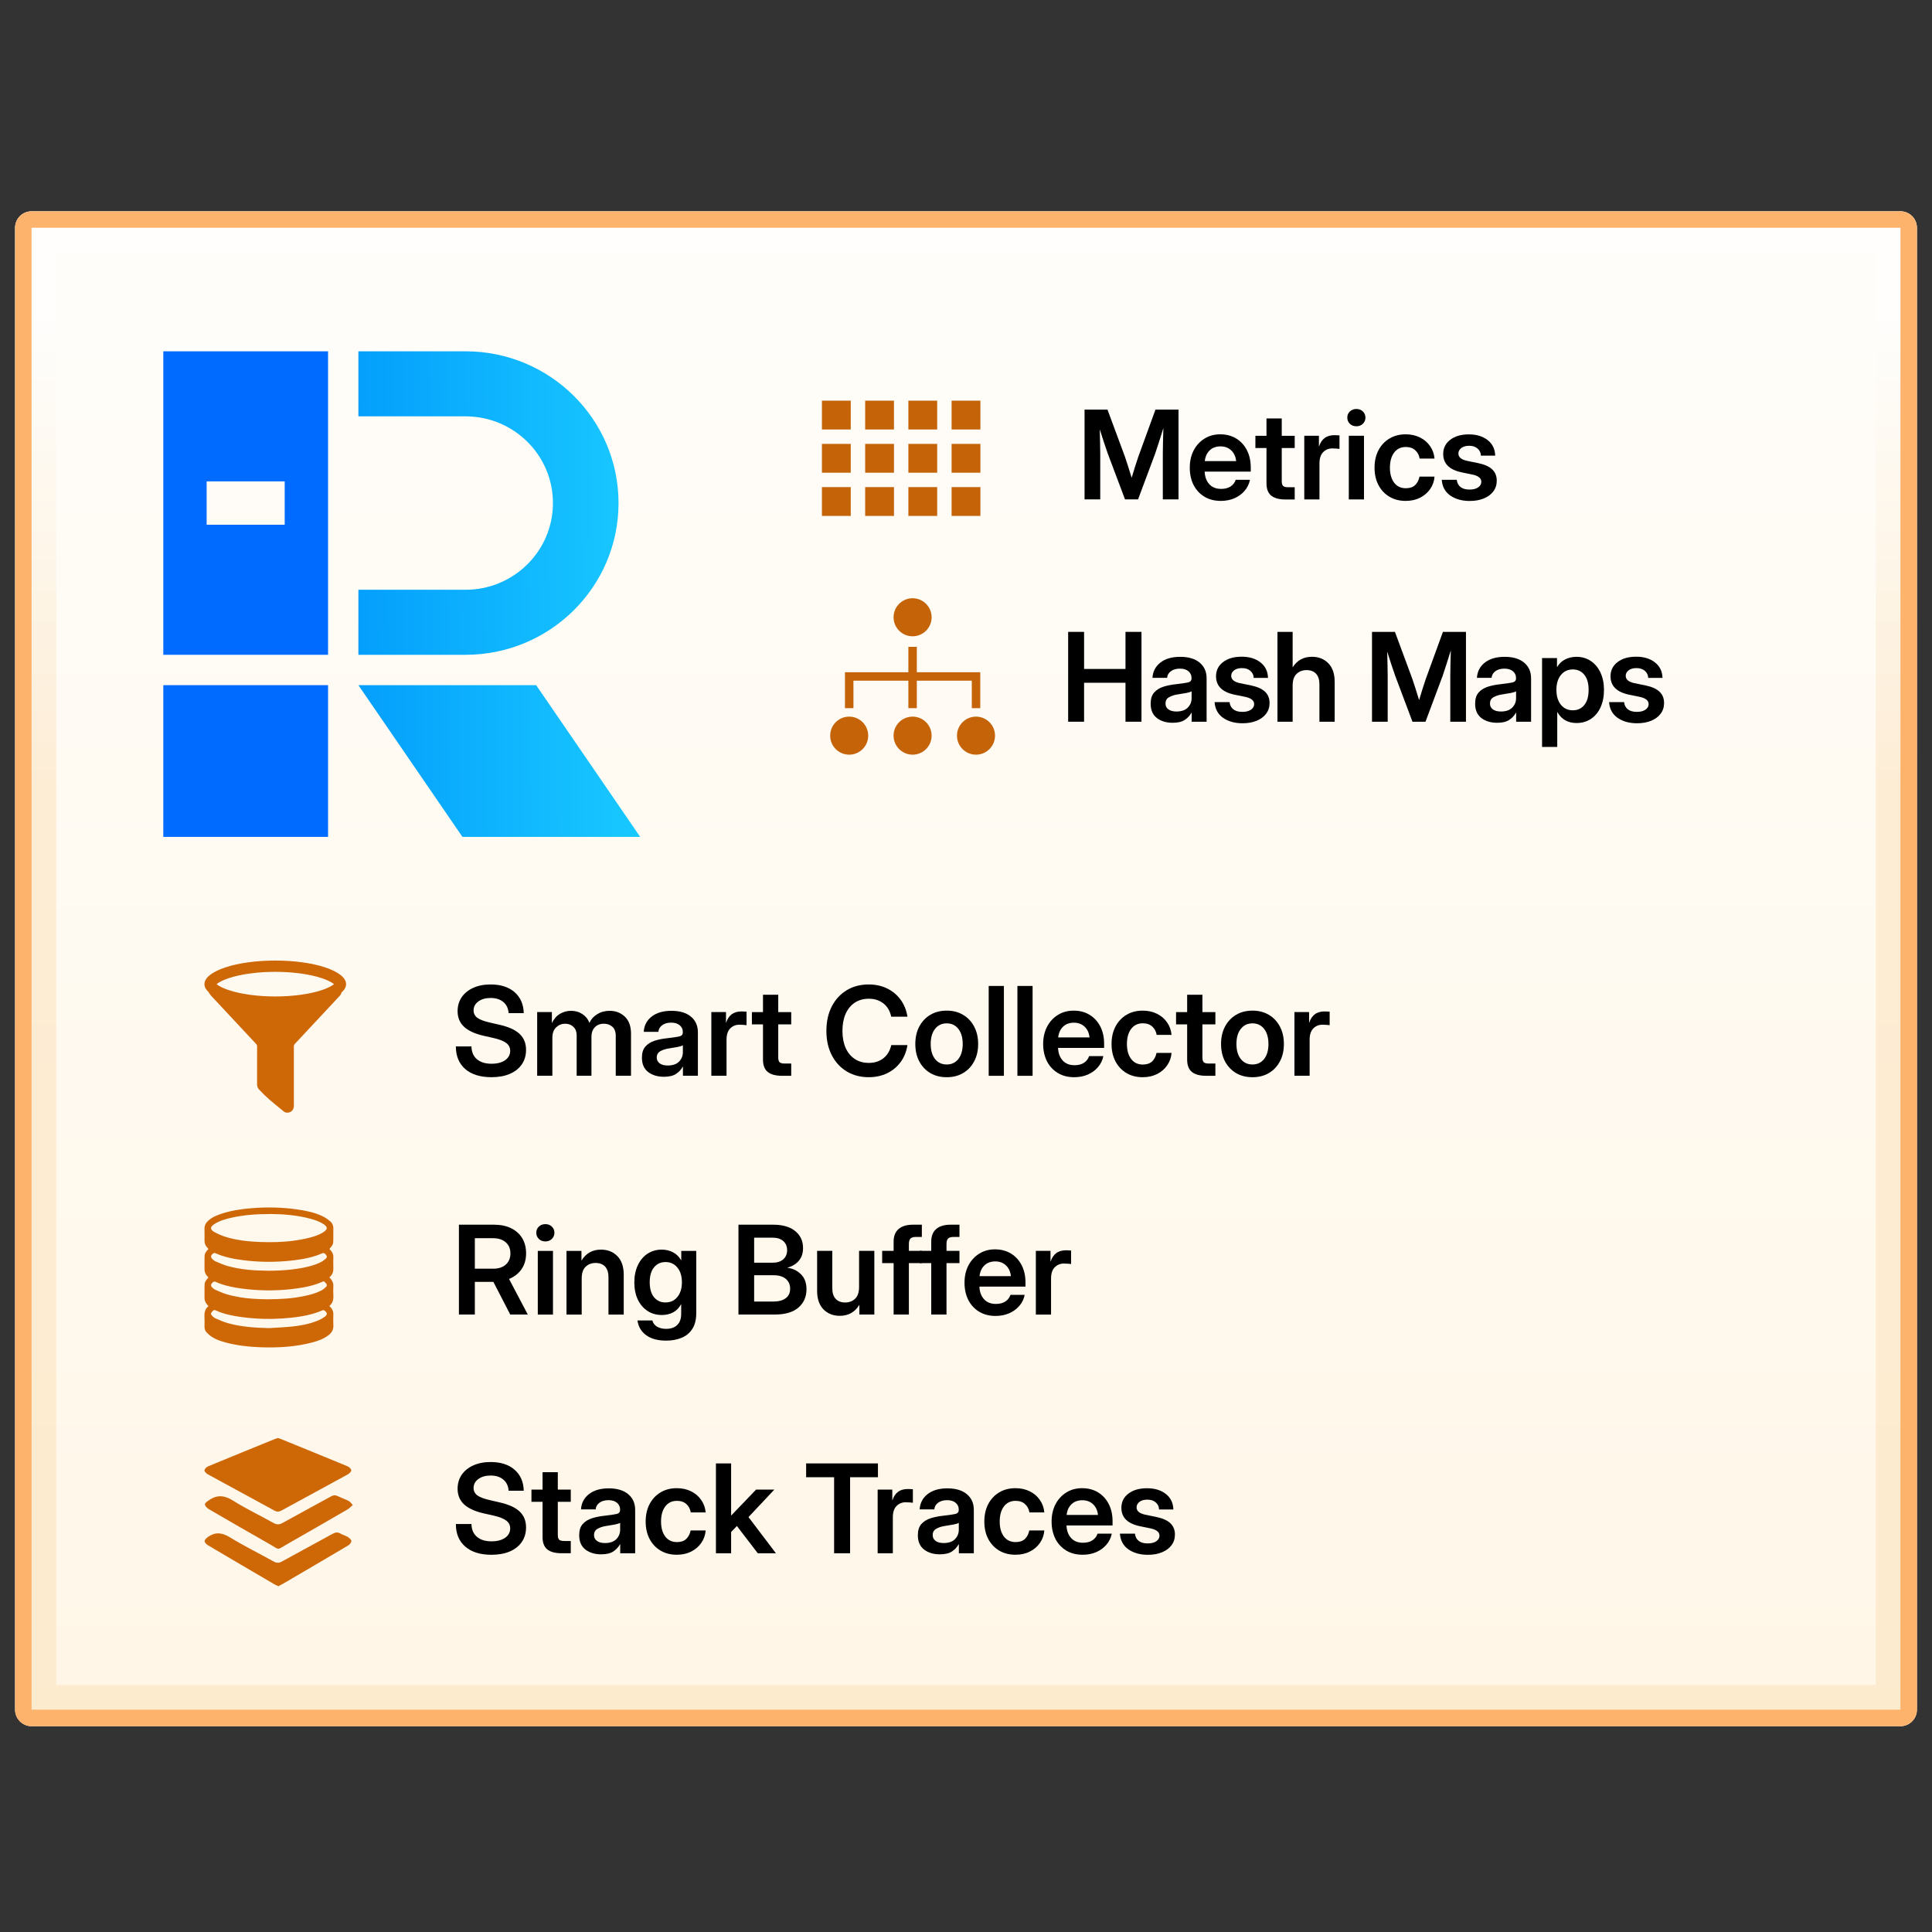 <svg width="128" height="128" viewBox="0 0 128 128" fill="none" xmlns="http://www.w3.org/2000/svg">
<rect x="0" y="0" width="128" height="128" fill="#333333" stroke="none"/>
<path d="M127 15.091C127 14.488 126.512 14 125.909 14L2.091 14C1.488 14 1 14.488 1 15.091L1 113.273C1 113.875 1.489 114.364 2.091 114.364L125.909 114.364C126.512 114.364 127 113.875 127 113.273L127 15.091Z" fill="url(#paint0_linear_215_10659)"/>
<path opacity="0.5" d="M124.273 111.636L3.727 111.636L3.727 16.727L124.273 16.727L124.273 111.636ZM1 113.273L1.006 113.384C1.058 113.898 1.466 114.306 1.98 114.358L2.091 114.364L125.909 114.364L126.021 114.358C126.534 114.306 126.942 113.898 126.994 113.384L127 113.273L127 15.091C127 14.488 126.512 14 125.909 14L2.091 14L1.98 14.006C1.429 14.062 1 14.526 1 15.091L1 113.273Z" fill="url(#paint1_linear_215_10659)"/>
<path d="M2.091 113.273L2.091 114.364L125.909 114.364L125.909 113.273L2.091 113.273ZM2.091 15.091L125.909 15.091L125.909 114.364L126.021 114.358C126.534 114.306 126.942 113.898 126.994 113.384L127 113.273L127 15.091C127 14.488 126.512 14 125.909 14L2.091 14L1.98 14.006C1.429 14.062 1 14.526 1 15.091L1 113.273L1.006 113.384C1.058 113.898 1.466 114.306 1.98 114.358L2.091 114.364L2.091 15.091Z" fill="#FEB36D"/>
<path d="M76.052 103.01C75.538 103.01 75.108 102.89 74.761 102.651C74.418 102.408 74.23 102.061 74.198 101.608H75.193C75.214 101.813 75.297 101.973 75.441 102.087C75.585 102.199 75.783 102.255 76.036 102.255C76.278 102.255 76.469 102.207 76.607 102.111C76.748 102.015 76.819 101.893 76.819 101.744C76.819 101.616 76.767 101.513 76.663 101.436C76.559 101.359 76.419 101.302 76.244 101.264L75.525 101.116C74.704 100.946 74.294 100.54 74.294 99.898C74.294 99.509 74.449 99.196 74.757 98.959C75.067 98.719 75.478 98.6 75.992 98.6C76.503 98.6 76.919 98.726 77.239 98.979C77.561 99.23 77.727 99.572 77.738 100.006H76.791C76.786 99.817 76.712 99.661 76.571 99.538C76.43 99.416 76.245 99.355 76.016 99.355C75.795 99.355 75.621 99.404 75.493 99.502C75.365 99.601 75.301 99.722 75.301 99.866C75.301 99.991 75.35 100.094 75.449 100.174C75.547 100.251 75.684 100.309 75.86 100.349L76.619 100.505C77.037 100.593 77.345 100.732 77.542 100.921C77.742 101.11 77.842 101.359 77.842 101.668C77.842 101.942 77.764 102.18 77.61 102.383C77.458 102.583 77.248 102.737 76.979 102.846C76.71 102.956 76.401 103.01 76.052 103.01Z" fill="black"/>
<path d="M71.729 103.006C71.308 103.006 70.943 102.912 70.634 102.723C70.325 102.533 70.087 102.274 69.919 101.944C69.754 101.611 69.671 101.231 69.671 100.805C69.671 100.376 69.757 99.997 69.927 99.666C70.1 99.334 70.339 99.072 70.642 98.883C70.946 98.692 71.295 98.596 71.689 98.596C72.094 98.596 72.448 98.689 72.752 98.875C73.055 99.062 73.291 99.32 73.459 99.65C73.626 99.978 73.71 100.358 73.71 100.789V101.065H70.658C70.671 101.408 70.773 101.685 70.962 101.896C71.151 102.106 71.415 102.211 71.753 102.211C72.006 102.211 72.215 102.157 72.38 102.047C72.545 101.936 72.657 101.789 72.716 101.608H73.658C73.605 101.882 73.488 102.125 73.307 102.335C73.128 102.545 72.903 102.711 72.632 102.83C72.36 102.948 72.059 103.006 71.729 103.006ZM70.666 100.369H72.744C72.712 100.069 72.602 99.832 72.416 99.658C72.232 99.483 71.995 99.395 71.705 99.395C71.412 99.395 71.174 99.483 70.99 99.658C70.809 99.832 70.701 100.069 70.666 100.369Z" fill="black"/>
<path d="M67.275 103.006C66.865 103.006 66.504 102.913 66.193 102.727C65.884 102.54 65.643 102.282 65.469 101.952C65.299 101.621 65.214 101.239 65.214 100.805C65.214 100.371 65.299 99.989 65.469 99.658C65.643 99.326 65.884 99.066 66.193 98.879C66.504 98.69 66.865 98.596 67.275 98.596C67.629 98.596 67.945 98.665 68.222 98.803C68.499 98.939 68.722 99.128 68.889 99.371C69.06 99.61 69.16 99.887 69.189 100.202H68.202C68.165 99.975 68.068 99.791 67.91 99.65C67.756 99.507 67.548 99.435 67.287 99.435C66.957 99.435 66.699 99.558 66.512 99.806C66.326 100.054 66.233 100.387 66.233 100.805C66.233 101.22 66.326 101.552 66.512 101.8C66.699 102.045 66.957 102.167 67.287 102.167C67.551 102.167 67.756 102.098 67.903 101.96C68.049 101.818 68.146 101.631 68.194 101.396H69.189C69.165 101.705 69.068 101.981 68.897 102.223C68.73 102.466 68.506 102.657 68.226 102.798C67.949 102.937 67.632 103.006 67.275 103.006Z" fill="black"/>
<path d="M62.269 102.978C61.848 102.978 61.499 102.873 61.222 102.662C60.948 102.449 60.81 102.132 60.81 101.712C60.81 101.392 60.888 101.146 61.042 100.972C61.199 100.797 61.403 100.669 61.654 100.589C61.907 100.509 62.178 100.454 62.468 100.425C62.86 100.38 63.133 100.34 63.288 100.305C63.442 100.271 63.519 100.181 63.519 100.038V100.006C63.519 99.825 63.45 99.677 63.311 99.562C63.176 99.448 62.988 99.39 62.748 99.39C62.503 99.39 62.303 99.448 62.149 99.562C61.997 99.677 61.914 99.823 61.901 100.002H60.93C60.954 99.584 61.129 99.247 61.454 98.991C61.779 98.735 62.217 98.607 62.768 98.607C63.317 98.607 63.746 98.735 64.055 98.991C64.364 99.247 64.518 99.594 64.518 100.034V102.91H63.527V102.315H63.511C63.41 102.501 63.264 102.658 63.072 102.786C62.88 102.914 62.612 102.978 62.269 102.978ZM62.516 102.231C62.847 102.231 63.097 102.146 63.267 101.975C63.438 101.802 63.523 101.593 63.523 101.348V100.893C63.462 100.933 63.343 100.97 63.168 101.004C62.992 101.036 62.8 101.068 62.592 101.1C62.377 101.132 62.189 101.194 62.029 101.284C61.872 101.372 61.793 101.512 61.793 101.704C61.793 101.869 61.859 101.998 61.989 102.091C62.12 102.184 62.295 102.231 62.516 102.231Z" fill="black"/>
<path d="M58.147 102.909V98.69H59.117V99.389H59.129C59.206 99.15 59.328 98.967 59.493 98.842C59.661 98.714 59.88 98.65 60.152 98.65C60.221 98.65 60.282 98.653 60.336 98.658C60.392 98.661 60.44 98.664 60.48 98.666V99.561C60.442 99.556 60.378 99.549 60.288 99.541C60.197 99.533 60.103 99.529 60.004 99.529C59.764 99.529 59.562 99.612 59.397 99.777C59.234 99.942 59.153 100.19 59.153 100.52V102.909H58.147Z" fill="black"/>
<path d="M53.408 97.87V96.955H58.166V97.87H56.321V102.908H55.262V97.87H53.408Z" fill="black"/>
<path d="M47.432 102.908V96.955H48.439V100.399H48.451L50.093 98.689H51.303L49.589 100.511L51.407 102.908H50.205L48.822 101.102L48.439 101.497V102.908H47.432Z" fill="black"/>
<path d="M44.838 103.006C44.428 103.006 44.067 102.913 43.756 102.727C43.447 102.54 43.206 102.282 43.032 101.952C42.862 101.621 42.777 101.239 42.777 100.805C42.777 100.371 42.862 99.989 43.032 99.658C43.206 99.326 43.447 99.066 43.756 98.879C44.067 98.69 44.428 98.596 44.838 98.596C45.193 98.596 45.508 98.665 45.785 98.803C46.062 98.939 46.285 99.128 46.452 99.371C46.623 99.61 46.723 99.887 46.752 100.202H45.765C45.728 99.975 45.631 99.791 45.474 99.65C45.319 99.507 45.111 99.435 44.85 99.435C44.52 99.435 44.262 99.558 44.075 99.806C43.889 100.054 43.796 100.387 43.796 100.805C43.796 101.22 43.889 101.552 44.075 101.8C44.262 102.045 44.52 102.167 44.85 102.167C45.114 102.167 45.319 102.098 45.465 101.96C45.612 101.818 45.709 101.631 45.757 101.396H46.752C46.728 101.705 46.631 101.981 46.46 102.223C46.292 102.466 46.069 102.657 45.789 102.798C45.512 102.937 45.195 103.006 44.838 103.006Z" fill="black"/>
<path d="M39.832 102.978C39.411 102.978 39.062 102.873 38.785 102.662C38.511 102.449 38.373 102.132 38.373 101.712C38.373 101.392 38.451 101.146 38.605 100.972C38.762 100.797 38.966 100.669 39.217 100.589C39.469 100.509 39.741 100.454 40.032 100.425C40.423 100.38 40.696 100.34 40.85 100.305C41.005 100.271 41.082 100.181 41.082 100.038V100.006C41.082 99.825 41.013 99.677 40.874 99.562C40.739 99.448 40.551 99.39 40.311 99.39C40.066 99.39 39.866 99.448 39.712 99.562C39.56 99.677 39.477 99.823 39.464 100.002H38.493C38.517 99.584 38.692 99.247 39.017 98.991C39.342 98.735 39.78 98.607 40.331 98.607C40.88 98.607 41.309 98.735 41.617 98.991C41.926 99.247 42.081 99.594 42.081 100.034V102.91H41.09V102.315H41.074C40.973 102.501 40.827 102.658 40.635 102.786C40.443 102.914 40.175 102.978 39.832 102.978ZM40.079 102.231C40.41 102.231 40.66 102.146 40.831 101.975C41.001 101.802 41.086 101.593 41.086 101.348V100.893C41.025 100.933 40.906 100.97 40.731 101.004C40.555 101.036 40.363 101.068 40.155 101.1C39.94 101.132 39.752 101.194 39.592 101.284C39.435 101.372 39.356 101.512 39.356 101.704C39.356 101.869 39.422 101.998 39.552 102.091C39.683 102.184 39.858 102.231 40.079 102.231Z" fill="black"/>
<path d="M37.815 98.688V99.499H36.956V101.696C36.956 101.848 36.987 101.953 37.048 102.012C37.109 102.067 37.221 102.095 37.384 102.095H37.815V102.906H37.208C36.779 102.906 36.461 102.82 36.253 102.647C36.048 102.474 35.946 102.206 35.946 101.844V99.499H35.21V98.688H35.946V97.537H36.956V98.688H37.815Z" fill="black"/>
<path d="M32.559 103.008C31.821 103.008 31.243 102.828 30.825 102.468C30.409 102.106 30.202 101.607 30.202 100.97H31.236C31.242 101.33 31.36 101.611 31.592 101.813C31.826 102.016 32.151 102.117 32.567 102.117C32.937 102.117 33.235 102.04 33.462 101.885C33.688 101.728 33.801 101.519 33.801 101.258C33.801 101.047 33.716 100.877 33.545 100.746C33.375 100.613 33.091 100.501 32.695 100.411L32.055 100.267C31.461 100.131 31.023 99.93 30.741 99.664C30.459 99.397 30.317 99.055 30.317 98.637C30.317 98.283 30.408 97.973 30.589 97.706C30.773 97.44 31.029 97.234 31.356 97.087C31.686 96.938 32.07 96.863 32.507 96.863C33.173 96.863 33.7 97.032 34.089 97.371C34.48 97.709 34.684 98.174 34.7 98.765H33.697C33.676 98.451 33.559 98.204 33.346 98.026C33.133 97.847 32.852 97.758 32.503 97.758C32.172 97.758 31.902 97.835 31.692 97.99C31.481 98.144 31.376 98.343 31.376 98.585C31.376 98.785 31.459 98.947 31.624 99.073C31.792 99.195 32.07 99.3 32.459 99.388L33.062 99.528C33.68 99.664 34.133 99.866 34.42 100.135C34.708 100.404 34.852 100.757 34.852 101.194C34.852 101.564 34.759 101.885 34.572 102.157C34.386 102.428 34.121 102.639 33.777 102.788C33.434 102.934 33.028 103.008 32.559 103.008Z" fill="black"/>
<path d="M22.016 101.631C22.202 101.529 22.356 101.485 22.551 101.601C22.701 101.691 22.884 101.731 23.033 101.822C23.136 101.885 23.273 101.997 23.278 102.094C23.284 102.19 23.166 102.331 23.066 102.391C21.693 103.208 20.312 104.013 18.934 104.821C18.776 104.914 18.613 105 18.452 105.09L18.45 105.088C18.353 105.046 18.273 105.018 18.203 104.977C16.72 104.109 15.24 103.243 13.763 102.368C13.667 102.31 13.546 102.173 13.558 102.091C13.572 101.987 13.698 101.88 13.8 101.812C14.28 101.484 14.719 101.538 15.226 101.848C16.169 102.427 17.166 102.916 18.134 103.455C18.327 103.562 18.483 103.562 18.676 103.455C19.786 102.841 20.906 102.243 22.016 101.631Z" fill="#CE6706"/>
<path d="M21.943 99.135C22.094 99.053 22.215 99.044 22.366 99.118C22.61 99.235 22.868 99.323 23.108 99.446C23.199 99.493 23.262 99.595 23.374 99.711C23.239 99.827 23.153 99.928 23.047 99.989C21.707 100.765 20.369 101.54 19.023 102.305C18.311 102.71 18.569 102.706 17.857 102.301C16.512 101.536 15.172 100.763 13.835 99.984C13.719 99.916 13.57 99.767 13.577 99.665C13.584 99.561 13.756 99.455 13.873 99.376C14.415 99.006 14.907 99.081 15.464 99.433C16.32 99.972 17.243 100.409 18.128 100.905C18.341 101.024 18.507 101.015 18.716 100.9C19.788 100.305 20.87 99.728 21.943 99.135Z" fill="#CE6706"/>
<path d="M18.65 95.354C20.106 95.949 21.564 96.539 23.018 97.143C23.127 97.187 23.253 97.304 23.272 97.406C23.287 97.481 23.155 97.618 23.058 97.673C21.59 98.48 20.117 99.274 18.647 100.077C18.481 100.168 18.342 100.17 18.174 100.077C16.704 99.272 15.23 98.478 13.762 97.673C13.664 97.62 13.533 97.484 13.546 97.408C13.564 97.306 13.692 97.189 13.799 97.145C15.26 96.538 16.725 95.943 18.189 95.347C18.259 95.319 18.332 95.298 18.407 95.272H18.409C18.491 95.299 18.573 95.323 18.65 95.354Z" fill="#CE6706"/>
<path d="M23.376 99.714C23.375 99.713 23.375 99.712 23.374 99.711L23.375 99.711L23.376 99.714Z" fill="#CE6706"/>
<path d="M85.76 71.269V67.05H86.731V67.749H86.743C86.82 67.509 86.942 67.327 87.107 67.201C87.274 67.074 87.494 67.01 87.766 67.01C87.835 67.01 87.896 67.012 87.95 67.018C88.005 67.02 88.053 67.023 88.093 67.026V67.921C88.056 67.915 87.992 67.909 87.902 67.901C87.811 67.893 87.716 67.889 87.618 67.889C87.378 67.889 87.176 67.971 87.011 68.136C86.848 68.302 86.767 68.549 86.767 68.879V71.269H85.76Z" fill="black"/>
<path d="M82.98 71.368C82.564 71.368 82.201 71.276 81.889 71.092C81.578 70.906 81.334 70.647 81.158 70.317C80.985 69.987 80.898 69.603 80.898 69.166C80.898 68.73 80.985 68.346 81.158 68.016C81.334 67.683 81.578 67.423 81.889 67.237C82.201 67.05 82.564 66.957 82.98 66.957C83.393 66.957 83.755 67.05 84.067 67.237C84.381 67.423 84.624 67.683 84.798 68.016C84.973 68.346 85.061 68.73 85.061 69.166C85.061 69.603 84.973 69.987 84.798 70.317C84.624 70.647 84.381 70.906 84.067 71.092C83.755 71.276 83.393 71.368 82.98 71.368ZM82.98 70.525C83.302 70.525 83.559 70.403 83.751 70.161C83.943 69.919 84.038 69.587 84.038 69.166C84.038 68.746 83.943 68.413 83.751 68.168C83.559 67.922 83.302 67.8 82.98 67.8C82.655 67.8 82.397 67.922 82.205 68.168C82.013 68.41 81.917 68.743 81.917 69.166C81.917 69.587 82.013 69.919 82.205 70.161C82.397 70.403 82.655 70.525 82.98 70.525Z" fill="black"/>
<path d="M80.522 67.055V67.866H79.663V70.063C79.663 70.215 79.693 70.32 79.755 70.379C79.816 70.435 79.928 70.463 80.09 70.463H80.522V71.274H79.915C79.486 71.274 79.167 71.187 78.96 71.014C78.755 70.841 78.652 70.573 78.652 70.211V67.866H77.917V67.055H78.652V65.904H79.663V67.055H80.522Z" fill="black"/>
<path d="M75.704 71.368C75.294 71.368 74.933 71.274 74.622 71.088C74.313 70.901 74.072 70.643 73.899 70.313C73.728 69.983 73.643 69.6 73.643 69.166C73.643 68.732 73.728 68.35 73.899 68.02C74.072 67.687 74.313 67.427 74.622 67.241C74.933 67.052 75.294 66.957 75.704 66.957C76.059 66.957 76.374 67.026 76.651 67.165C76.928 67.301 77.151 67.49 77.319 67.732C77.489 67.972 77.589 68.249 77.618 68.563H76.631C76.594 68.337 76.497 68.153 76.34 68.012C76.185 67.868 75.978 67.796 75.716 67.796C75.386 67.796 75.128 67.92 74.942 68.168C74.755 68.415 74.662 68.748 74.662 69.166C74.662 69.582 74.755 69.913 74.942 70.161C75.128 70.406 75.386 70.529 75.716 70.529C75.98 70.529 76.185 70.459 76.332 70.321C76.478 70.18 76.575 69.992 76.623 69.757H77.618C77.594 70.067 77.497 70.342 77.326 70.585C77.159 70.827 76.935 71.019 76.655 71.16C76.378 71.298 76.061 71.368 75.704 71.368Z" fill="black"/>
<path d="M71.17 71.368C70.749 71.368 70.384 71.273 70.075 71.084C69.766 70.895 69.528 70.635 69.36 70.305C69.195 69.972 69.112 69.592 69.112 69.166C69.112 68.737 69.198 68.358 69.368 68.028C69.541 67.695 69.779 67.434 70.083 67.245C70.387 67.053 70.736 66.957 71.13 66.957C71.535 66.957 71.889 67.05 72.192 67.237C72.496 67.423 72.732 67.681 72.9 68.012C73.067 68.339 73.151 68.719 73.151 69.15V69.426H70.099C70.112 69.769 70.214 70.046 70.403 70.257C70.592 70.467 70.856 70.573 71.194 70.573C71.447 70.573 71.656 70.518 71.821 70.409C71.986 70.297 72.098 70.15 72.156 69.969H73.099C73.046 70.244 72.929 70.486 72.748 70.696C72.569 70.907 72.344 71.072 72.073 71.192C71.801 71.309 71.5 71.368 71.17 71.368ZM70.107 68.731H72.184C72.153 68.43 72.043 68.193 71.857 68.02C71.673 67.844 71.436 67.756 71.146 67.756C70.853 67.756 70.614 67.844 70.431 68.02C70.25 68.193 70.142 68.43 70.107 68.731Z" fill="black"/>
<path d="M68.412 65.322V71.275H67.406V65.322H68.412Z" fill="black"/>
<path d="M66.511 65.322V71.275H65.504V65.322H66.511Z" fill="black"/>
<path d="M62.724 71.368C62.308 71.368 61.944 71.276 61.633 71.092C61.321 70.906 61.078 70.647 60.902 70.317C60.729 69.987 60.642 69.603 60.642 69.166C60.642 68.73 60.729 68.346 60.902 68.016C61.078 67.683 61.321 67.423 61.633 67.237C61.944 67.05 62.308 66.957 62.724 66.957C63.136 66.957 63.498 67.05 63.81 67.237C64.124 67.423 64.368 67.683 64.541 68.016C64.717 68.346 64.805 68.73 64.805 69.166C64.805 69.603 64.717 69.987 64.541 70.317C64.368 70.647 64.124 70.906 63.81 71.092C63.498 71.276 63.136 71.368 62.724 71.368ZM62.724 70.525C63.046 70.525 63.303 70.403 63.495 70.161C63.686 69.919 63.782 69.587 63.782 69.166C63.782 68.746 63.686 68.413 63.495 68.168C63.303 67.922 63.046 67.8 62.724 67.8C62.399 67.8 62.14 67.922 61.949 68.168C61.757 68.41 61.661 68.743 61.661 69.166C61.661 69.587 61.757 69.919 61.949 70.161C62.14 70.403 62.399 70.525 62.724 70.525Z" fill="black"/>
<path d="M57.556 71.367C57.007 71.367 56.522 71.24 56.101 70.987C55.681 70.734 55.35 70.378 55.111 69.917C54.871 69.456 54.751 68.917 54.751 68.299C54.751 67.676 54.871 67.134 55.111 66.673C55.35 66.212 55.681 65.855 56.101 65.602C56.522 65.349 57.007 65.223 57.556 65.223C58.003 65.223 58.408 65.311 58.77 65.486C59.132 65.662 59.431 65.91 59.665 66.229C59.902 66.549 60.054 66.926 60.12 67.36H59.046C58.966 66.982 58.794 66.689 58.53 66.481C58.267 66.273 57.944 66.169 57.563 66.169C57.201 66.169 56.888 66.257 56.625 66.433C56.364 66.609 56.163 66.857 56.021 67.176C55.883 67.496 55.814 67.87 55.814 68.299C55.814 68.725 55.883 69.098 56.021 69.417C56.163 69.734 56.364 69.981 56.625 70.156C56.886 70.332 57.199 70.42 57.563 70.42C57.942 70.42 58.263 70.318 58.526 70.113C58.79 69.907 58.964 69.616 59.05 69.238H60.12C60.054 69.672 59.902 70.049 59.665 70.368C59.431 70.685 59.132 70.932 58.77 71.107C58.408 71.281 58.003 71.367 57.556 71.367Z" fill="black"/>
<path d="M52.42 67.055V67.866H51.561V70.063C51.561 70.215 51.592 70.32 51.653 70.379C51.714 70.435 51.826 70.463 51.989 70.463H52.42V71.274H51.813C51.384 71.274 51.066 71.187 50.858 71.014C50.653 70.841 50.55 70.573 50.55 70.211V67.866H49.815V67.055H50.55V65.904H51.561V67.055H52.42Z" fill="black"/>
<path d="M47.128 71.269V67.05H48.099V67.749H48.111C48.188 67.509 48.309 67.327 48.474 67.201C48.642 67.074 48.862 67.01 49.133 67.01C49.203 67.01 49.264 67.012 49.317 67.018C49.373 67.02 49.421 67.023 49.461 67.026V67.921C49.424 67.915 49.36 67.909 49.269 67.901C49.179 67.893 49.084 67.889 48.986 67.889C48.746 67.889 48.544 67.971 48.378 68.136C48.216 68.302 48.135 68.549 48.135 68.879V71.269H47.128Z" fill="black"/>
<path d="M43.987 71.339C43.567 71.339 43.218 71.234 42.941 71.024C42.666 70.811 42.529 70.494 42.529 70.073C42.529 69.753 42.606 69.507 42.761 69.334C42.918 69.158 43.122 69.03 43.372 68.95C43.625 68.87 43.897 68.816 44.187 68.787C44.579 68.741 44.852 68.701 45.006 68.667C45.161 68.632 45.238 68.543 45.238 68.399V68.367C45.238 68.186 45.169 68.038 45.03 67.924C44.894 67.809 44.707 67.752 44.467 67.752C44.222 67.752 44.022 67.809 43.868 67.924C43.716 68.038 43.633 68.185 43.62 68.363H42.649C42.673 67.945 42.848 67.608 43.172 67.352C43.497 67.097 43.935 66.969 44.487 66.969C45.035 66.969 45.464 67.097 45.773 67.352C46.082 67.608 46.237 67.956 46.237 68.395V71.271H45.246V70.676H45.23C45.129 70.863 44.982 71.02 44.791 71.147C44.599 71.275 44.331 71.339 43.987 71.339ZM44.235 70.592C44.565 70.592 44.816 70.507 44.986 70.337C45.157 70.163 45.242 69.954 45.242 69.709V69.254C45.181 69.294 45.062 69.331 44.886 69.366C44.711 69.398 44.519 69.43 44.311 69.462C44.095 69.494 43.908 69.555 43.748 69.645C43.591 69.733 43.512 69.873 43.512 70.065C43.512 70.23 43.577 70.359 43.708 70.452C43.838 70.546 44.014 70.592 44.235 70.592Z" fill="black"/>
<path d="M35.589 71.271V67.053H36.564V67.784C36.692 67.512 36.869 67.308 37.096 67.172C37.322 67.037 37.568 66.969 37.835 66.969C38.12 66.969 38.371 67.042 38.59 67.189C38.808 67.332 38.961 67.525 39.049 67.768C39.161 67.525 39.335 67.332 39.572 67.189C39.809 67.042 40.082 66.969 40.391 66.969C40.791 66.969 41.127 67.098 41.398 67.356C41.67 67.615 41.806 67.992 41.806 68.487V71.271H40.795V68.631C40.795 68.351 40.718 68.147 40.563 68.019C40.411 67.889 40.228 67.824 40.012 67.824C39.756 67.824 39.554 67.904 39.405 68.063C39.258 68.223 39.185 68.43 39.185 68.683V71.271H38.206V68.583C38.206 68.354 38.134 68.17 37.99 68.031C37.846 67.893 37.663 67.824 37.439 67.824C37.213 67.824 37.016 67.904 36.848 68.063C36.68 68.221 36.596 68.451 36.596 68.754V71.271H35.589Z" fill="black"/>
<path d="M32.559 71.367C31.821 71.367 31.243 71.187 30.825 70.828C30.409 70.466 30.202 69.966 30.202 69.329H31.236C31.242 69.689 31.36 69.97 31.592 70.172C31.826 70.375 32.151 70.476 32.567 70.476C32.937 70.476 33.235 70.399 33.462 70.244C33.688 70.087 33.801 69.878 33.801 69.617C33.801 69.407 33.716 69.236 33.545 69.106C33.375 68.973 33.091 68.861 32.695 68.77L32.055 68.626C31.461 68.491 31.023 68.29 30.741 68.023C30.459 67.757 30.317 67.415 30.317 66.996C30.317 66.642 30.408 66.332 30.589 66.066C30.773 65.799 31.029 65.593 31.356 65.446C31.686 65.297 32.07 65.223 32.507 65.223C33.173 65.223 33.7 65.392 34.089 65.73C34.48 66.068 34.684 66.533 34.7 67.124H33.697C33.676 66.81 33.559 66.564 33.346 66.385C33.133 66.207 32.852 66.118 32.503 66.118C32.172 66.118 31.902 66.195 31.692 66.349C31.481 66.504 31.376 66.702 31.376 66.945C31.376 67.144 31.459 67.307 31.624 67.432C31.792 67.554 32.07 67.66 32.459 67.748L33.062 67.887C33.68 68.023 34.133 68.226 34.42 68.495C34.708 68.764 34.852 69.117 34.852 69.553C34.852 69.924 34.759 70.244 34.572 70.516C34.386 70.788 34.121 70.998 33.777 71.147C33.434 71.294 33.028 71.367 32.559 71.367Z" fill="black"/>
<path fill-rule="evenodd" clip-rule="evenodd" d="M18.237 63.639C19.491 63.639 20.669 63.801 21.555 64.096C21.985 64.24 22.324 64.408 22.56 64.594C22.805 64.786 22.929 64.992 22.929 65.202C22.929 65.393 22.827 65.578 22.626 65.755C22.609 65.847 22.559 65.921 22.496 65.99C21.943 66.583 21.388 67.175 20.835 67.768C20.401 68.233 19.969 68.699 19.533 69.162C19.485 69.213 19.47 69.265 19.47 69.335V73.233C19.47 73.512 19.329 73.685 19.081 73.715C18.959 73.73 18.847 73.697 18.76 73.604C18.024 72.999 17.685 72.743 17.148 72.167C17.058 72.071 17.031 71.948 17.031 71.815C17.031 70.796 17.031 70.353 17.033 69.332C17.033 69.261 17.013 69.211 16.966 69.16C15.98 68.107 14.994 67.049 14.009 65.994C13.938 65.918 13.868 65.823 13.814 65.724C13.636 65.557 13.545 65.382 13.545 65.202C13.545 64.992 13.67 64.786 13.915 64.594C14.152 64.408 14.489 64.24 14.92 64.096C15.806 63.801 16.984 63.639 18.237 63.639ZM18.237 64.386C17.079 64.386 15.957 64.539 15.156 64.806C14.817 64.919 14.54 65.053 14.376 65.181L14.349 65.202H14.351C14.352 65.203 14.367 65.217 14.378 65.224C14.542 65.353 14.819 65.487 15.158 65.598C15.957 65.865 17.081 66.018 18.239 66.018C19.397 66.018 20.521 65.865 21.321 65.598C21.66 65.485 21.937 65.352 22.099 65.224C22.11 65.216 22.119 65.209 22.126 65.202C22.119 65.195 22.11 65.188 22.099 65.181C21.935 65.053 21.66 64.919 21.319 64.806C20.52 64.539 19.395 64.386 18.237 64.386Z" fill="#CE6706"/>
<path d="M68.628 87.093V82.874H69.599V83.573H69.611C69.688 83.333 69.81 83.151 69.975 83.026C70.142 82.898 70.362 82.834 70.634 82.834C70.703 82.834 70.764 82.837 70.818 82.842C70.874 82.845 70.922 82.847 70.962 82.85V83.745C70.924 83.74 70.86 83.733 70.77 83.725C70.679 83.717 70.585 83.713 70.486 83.713C70.246 83.713 70.044 83.796 69.879 83.961C69.716 84.126 69.635 84.373 69.635 84.704V87.093H68.628Z" fill="black"/>
<path d="M65.959 87.184C65.538 87.184 65.174 87.089 64.865 86.9C64.556 86.711 64.317 86.451 64.15 86.121C63.984 85.788 63.902 85.409 63.902 84.983C63.902 84.554 63.987 84.174 64.157 83.844C64.331 83.511 64.569 83.25 64.873 83.061C65.176 82.869 65.525 82.773 65.919 82.773C66.324 82.773 66.678 82.867 66.982 83.053C67.286 83.24 67.521 83.498 67.689 83.828C67.857 84.156 67.941 84.535 67.941 84.967V85.242H64.889C64.902 85.586 65.003 85.863 65.192 86.073C65.381 86.284 65.645 86.389 65.983 86.389C66.236 86.389 66.445 86.334 66.611 86.225C66.776 86.113 66.888 85.967 66.946 85.786H67.889C67.836 86.06 67.718 86.302 67.537 86.513C67.359 86.723 67.134 86.888 66.862 87.008C66.591 87.125 66.29 87.184 65.959 87.184ZM64.897 84.547H66.974C66.942 84.246 66.833 84.009 66.646 83.836C66.463 83.66 66.226 83.572 65.935 83.572C65.642 83.572 65.404 83.66 65.22 83.836C65.039 84.009 64.931 84.246 64.897 84.547Z" fill="black"/>
<path d="M63.567 82.873V83.683H62.708V87.091H61.697V83.683H60.938V82.873H61.697V82.257C61.697 81.895 61.806 81.618 62.025 81.426C62.246 81.235 62.564 81.139 62.979 81.139H63.567V81.95H63.179C63.006 81.95 62.884 81.986 62.812 82.058C62.742 82.129 62.708 82.252 62.708 82.425V82.873H63.567Z" fill="black"/>
<path d="M61.075 82.873V83.683H60.216V87.091H59.205V83.683H58.446V82.873H59.205V82.257C59.205 81.895 59.315 81.618 59.533 81.426C59.754 81.235 60.072 81.139 60.488 81.139H61.075V81.95H60.688C60.514 81.95 60.392 81.986 60.32 82.058C60.251 82.129 60.216 82.252 60.216 82.425V82.873H61.075Z" fill="black"/>
<path d="M55.638 87.176C55.196 87.176 54.835 87.033 54.555 86.748C54.276 86.463 54.136 86.05 54.136 85.51V82.873H55.142V85.35C55.142 85.659 55.217 85.893 55.366 86.053C55.515 86.213 55.724 86.293 55.993 86.293C56.26 86.293 56.48 86.21 56.653 86.045C56.828 85.88 56.916 85.618 56.916 85.258V82.873H57.927V87.092H56.936V86.445C56.641 86.932 56.208 87.176 55.638 87.176Z" fill="black"/>
<path d="M48.925 87.091V81.139H51.226C51.855 81.139 52.341 81.28 52.685 81.562C53.031 81.844 53.204 82.219 53.204 82.685C53.204 83.028 53.111 83.309 52.924 83.528C52.74 83.746 52.489 83.899 52.169 83.987V83.995C52.523 84.038 52.822 84.18 53.064 84.423C53.309 84.662 53.432 84.994 53.432 85.417C53.432 85.918 53.253 86.323 52.896 86.632C52.542 86.938 52.02 87.091 51.33 87.091H48.925ZM49.964 86.232H51.218C51.578 86.232 51.856 86.159 52.053 86.013C52.251 85.866 52.349 85.656 52.349 85.381C52.349 85.104 52.252 84.886 52.057 84.726C51.866 84.566 51.594 84.487 51.242 84.487H49.964V86.232ZM49.964 83.659H51.178C51.482 83.659 51.719 83.585 51.89 83.436C52.063 83.284 52.149 83.082 52.149 82.829C52.149 82.573 52.063 82.371 51.89 82.221C51.719 82.072 51.482 81.998 51.178 81.998H49.964V83.659Z" fill="black"/>
<path d="M44.136 88.82C43.579 88.82 43.137 88.7 42.809 88.46C42.482 88.22 42.29 87.895 42.234 87.485H43.221C43.269 87.666 43.374 87.803 43.536 87.897C43.699 87.993 43.899 88.04 44.136 88.04C44.45 88.04 44.694 87.955 44.867 87.785C45.043 87.614 45.13 87.368 45.13 87.046V86.403H45.127C44.991 86.65 44.814 86.833 44.595 86.95C44.377 87.064 44.129 87.122 43.852 87.122C43.485 87.122 43.164 87.03 42.889 86.846C42.615 86.662 42.402 86.409 42.25 86.087C42.101 85.762 42.026 85.388 42.026 84.964C42.026 84.538 42.102 84.161 42.254 83.834C42.406 83.506 42.619 83.25 42.893 83.067C43.168 82.883 43.485 82.791 43.844 82.791C44.118 82.791 44.366 82.85 44.587 82.967C44.811 83.081 44.992 83.26 45.13 83.502H45.135V82.875H46.129V86.986C46.129 87.42 46.043 87.772 45.87 88.04C45.697 88.312 45.459 88.509 45.158 88.632C44.858 88.757 44.517 88.82 44.136 88.82ZM44.088 86.291C44.418 86.291 44.682 86.169 44.879 85.927C45.079 85.682 45.178 85.357 45.178 84.952C45.178 84.547 45.079 84.224 44.879 83.981C44.682 83.737 44.418 83.614 44.088 83.614C43.776 83.614 43.525 83.73 43.333 83.962C43.141 84.193 43.045 84.523 43.045 84.952C43.045 85.384 43.141 85.715 43.333 85.947C43.525 86.176 43.776 86.291 44.088 86.291Z" fill="black"/>
<path d="M38.539 84.709V87.094H37.532V82.875H38.523V83.522C38.816 83.035 39.247 82.791 39.817 82.791C40.26 82.791 40.62 82.933 40.9 83.219C41.182 83.504 41.324 83.916 41.324 84.457V87.094H40.313V84.617C40.313 84.308 40.238 84.073 40.089 83.914C39.94 83.754 39.731 83.674 39.462 83.674C39.198 83.674 38.978 83.757 38.803 83.922C38.627 84.087 38.539 84.349 38.539 84.709Z" fill="black"/>
<path d="M35.63 87.094V82.875H36.636V87.094H35.63ZM36.133 82.248C35.96 82.248 35.816 82.194 35.702 82.084C35.587 81.972 35.53 81.835 35.53 81.673C35.53 81.51 35.587 81.375 35.702 81.265C35.816 81.156 35.96 81.102 36.133 81.102C36.303 81.102 36.446 81.156 36.56 81.265C36.675 81.375 36.732 81.51 36.732 81.673C36.732 81.835 36.675 81.972 36.56 82.084C36.446 82.194 36.303 82.248 36.133 82.248Z" fill="black"/>
<path d="M30.405 87.091V81.139H32.726C33.163 81.139 33.54 81.216 33.856 81.37C34.176 81.525 34.422 81.745 34.596 82.03C34.769 82.314 34.855 82.651 34.855 83.04C34.855 83.445 34.755 83.793 34.556 84.083C34.356 84.373 34.079 84.59 33.725 84.734L34.967 87.091H33.805L32.686 84.926C32.678 84.926 32.669 84.926 32.658 84.926H31.459V87.091H30.405ZM31.459 84.055H32.674C33.026 84.055 33.304 83.965 33.509 83.783C33.714 83.6 33.816 83.352 33.816 83.04C33.816 82.731 33.713 82.486 33.505 82.305C33.3 82.124 33.02 82.034 32.666 82.034H31.459V84.055Z" fill="black"/>
<path fill-rule="evenodd" clip-rule="evenodd" d="M16.669 80.046C17.682 79.964 18.694 79.984 19.701 80.13C20.283 80.214 20.859 80.328 21.391 80.589C21.562 80.673 21.723 80.787 21.869 80.91C22.019 81.035 22.094 81.207 22.085 81.413C22.077 81.632 22.084 81.851 22.084 82.069C22.084 82.428 22.067 82.473 21.825 82.744C21.868 82.794 21.912 82.838 21.949 82.887C22.036 83.003 22.089 83.13 22.085 83.281C22.079 83.536 22.077 83.791 22.085 84.046C22.092 84.261 22.021 84.438 21.868 84.585C21.853 84.6 21.84 84.617 21.823 84.637C21.848 84.664 21.871 84.686 21.892 84.71C22.016 84.847 22.093 85 22.085 85.193C22.076 85.4 22.074 85.609 22.086 85.816C22.101 86.093 22.05 86.34 21.82 86.521C21.868 86.576 21.914 86.623 21.953 86.675C22.037 86.789 22.088 86.912 22.085 87.059C22.079 87.307 22.073 87.555 22.086 87.803C22.102 88.096 21.971 88.306 21.748 88.473C21.427 88.713 21.055 88.844 20.674 88.944C19.556 89.235 18.417 89.301 17.268 89.26C16.491 89.232 15.721 89.148 14.967 88.947C14.649 88.862 14.336 88.761 14.057 88.584C13.923 88.5 13.802 88.392 13.69 88.279C13.588 88.175 13.548 88.037 13.549 87.888C13.552 87.666 13.559 87.443 13.547 87.221C13.534 86.951 13.587 86.713 13.815 86.535C13.782 86.498 13.756 86.47 13.73 86.441C13.611 86.308 13.544 86.157 13.549 85.975C13.554 85.767 13.55 85.559 13.55 85.351C13.55 84.945 13.551 84.942 13.808 84.635C13.785 84.609 13.761 84.582 13.737 84.557C13.612 84.424 13.545 84.269 13.549 84.083C13.553 83.872 13.55 83.66 13.55 83.449C13.549 83.06 13.556 83.039 13.808 82.744C13.768 82.699 13.727 82.654 13.689 82.607C13.597 82.493 13.549 82.363 13.55 82.214C13.551 81.952 13.556 81.689 13.548 81.427C13.542 81.21 13.623 81.037 13.777 80.893C14.032 80.651 14.349 80.521 14.675 80.413C15.322 80.199 15.993 80.101 16.669 80.046ZM14.289 86.814C14.243 86.793 14.208 86.79 14.178 86.798C14.172 86.799 14.167 86.801 14.162 86.803C14.155 86.806 14.148 86.809 14.142 86.813C14.106 86.836 14.078 86.874 14.046 86.906C13.977 86.974 13.949 87.062 14.022 87.14C14.094 87.216 14.171 87.3 14.263 87.34C14.546 87.462 14.831 87.59 15.127 87.671C16.008 87.913 16.913 87.968 17.824 87.992C18.318 87.959 18.814 87.939 19.306 87.891C19.564 87.865 19.821 87.83 20.075 87.78C20.239 87.748 20.402 87.71 20.564 87.663C20.591 87.655 20.619 87.647 20.646 87.639C20.774 87.599 20.902 87.555 21.028 87.504C21.198 87.436 21.365 87.345 21.515 87.239C21.705 87.104 21.695 86.971 21.505 86.831C21.478 86.811 21.431 86.795 21.398 86.799C21.393 86.8 21.387 86.801 21.383 86.803C21.3 86.84 21.218 86.874 21.134 86.906C20.948 86.977 20.76 87.034 20.57 87.084C20.154 87.191 19.728 87.254 19.298 87.301C19.284 87.302 19.27 87.303 19.257 87.305C19.068 87.325 18.879 87.341 18.69 87.353C18.476 87.367 18.261 87.376 18.046 87.38C17.355 87.392 16.664 87.352 15.974 87.255C15.396 87.175 14.823 87.061 14.289 86.814ZM21.589 85.017C21.532 84.964 21.493 84.859 21.378 84.911C21.277 84.957 21.176 84.998 21.073 85.036C20.902 85.099 20.728 85.151 20.552 85.195C20.482 85.213 20.411 85.23 20.34 85.245C20.127 85.291 19.912 85.328 19.695 85.358C19.685 85.36 19.675 85.361 19.665 85.362C19.532 85.381 19.398 85.397 19.265 85.412C19.175 85.422 19.084 85.431 18.994 85.439C18.698 85.465 18.401 85.481 18.105 85.488C18.027 85.49 17.949 85.49 17.87 85.491C17.414 85.492 16.958 85.471 16.501 85.426C16.349 85.411 16.197 85.394 16.045 85.374C15.968 85.364 15.891 85.353 15.815 85.341L15.586 85.304C15.385 85.268 15.186 85.226 14.989 85.173C14.827 85.129 14.666 85.078 14.507 85.017C14.48 85.007 14.452 84.996 14.425 84.985C14.367 84.962 14.31 84.938 14.253 84.912C14.251 84.911 14.248 84.91 14.245 84.909C14.239 84.907 14.233 84.906 14.226 84.906C14.197 84.905 14.16 84.915 14.138 84.93C14 85.028 13.955 85.121 14.002 85.219C14.007 85.228 14.011 85.237 14.017 85.246C14.03 85.265 14.045 85.284 14.065 85.304C14.082 85.321 14.101 85.339 14.123 85.356C14.141 85.371 14.16 85.387 14.179 85.401C14.198 85.415 14.218 85.428 14.239 85.437C14.497 85.545 14.75 85.672 15.017 85.749C15.311 85.835 15.609 85.899 15.905 85.947C16.003 85.963 16.102 85.977 16.2 85.99C16.27 85.999 16.34 86.007 16.411 86.014C16.512 86.025 16.613 86.034 16.714 86.042C16.725 86.043 16.736 86.043 16.747 86.044C17.081 86.069 17.41 86.079 17.726 86.081C18.577 86.079 19.333 86.031 20.079 85.882C20.207 85.856 20.335 85.828 20.462 85.797C20.537 85.778 20.611 85.758 20.684 85.737C20.718 85.727 20.751 85.716 20.784 85.706C20.836 85.689 20.887 85.671 20.939 85.652C20.959 85.644 20.979 85.637 20.999 85.629C21.029 85.617 21.059 85.604 21.089 85.591C21.108 85.583 21.128 85.574 21.147 85.565C21.181 85.549 21.215 85.533 21.249 85.516C21.282 85.499 21.316 85.481 21.349 85.462C21.448 85.406 21.537 85.325 21.615 85.242C21.684 85.169 21.656 85.079 21.589 85.017ZM14.207 83.011C14.189 83.011 14.171 83.014 14.159 83.022C13.939 83.153 13.928 83.311 14.127 83.469C14.175 83.507 14.226 83.547 14.282 83.57C14.534 83.673 14.783 83.792 15.043 83.866C15.948 84.124 16.878 84.182 17.75 84.189L17.75 84.19L17.75 84.189L17.75 84.19C18.316 84.188 18.841 84.165 19.355 84.104C19.499 84.087 19.642 84.067 19.785 84.044C20.005 84.007 20.224 83.966 20.44 83.912C20.714 83.844 20.983 83.755 21.239 83.628C21.365 83.566 21.482 83.48 21.587 83.388C21.679 83.308 21.672 83.22 21.593 83.128C21.589 83.123 21.584 83.119 21.58 83.114C21.57 83.103 21.561 83.092 21.55 83.082C21.531 83.063 21.511 83.046 21.488 83.033C21.477 83.027 21.464 83.022 21.45 83.019C21.426 83.013 21.401 83.011 21.383 83.019C21.116 83.139 20.843 83.23 20.565 83.302C20.517 83.314 20.469 83.325 20.421 83.337C20.119 83.407 19.812 83.455 19.503 83.493C19.435 83.502 19.367 83.51 19.299 83.517C18.252 83.631 17.203 83.627 16.158 83.496C15.505 83.415 14.862 83.294 14.257 83.021C14.243 83.015 14.225 83.011 14.207 83.011H14.207ZM17.923 80.432C16.983 80.433 16.148 80.491 15.326 80.679C14.935 80.769 14.549 80.878 14.206 81.096C14.033 81.206 13.959 81.311 13.988 81.413C14.008 81.486 14.08 81.558 14.207 81.628C14.457 81.765 14.726 81.879 14.999 81.961C15.722 82.18 16.469 82.256 17.221 82.285C17.605 82.299 17.989 82.302 18.371 82.289C18.376 82.289 18.38 82.288 18.385 82.288C18.574 82.281 18.764 82.271 18.952 82.255C19.016 82.249 19.08 82.244 19.143 82.237C19.526 82.198 19.907 82.139 20.285 82.054C20.688 81.964 21.085 81.854 21.437 81.627C21.482 81.598 21.519 81.569 21.549 81.541C21.577 81.516 21.599 81.492 21.615 81.468C21.642 81.427 21.653 81.388 21.648 81.348C21.639 81.269 21.569 81.189 21.438 81.103C21.17 80.926 20.869 80.826 20.562 80.744C19.665 80.502 18.747 80.436 17.924 80.431L17.923 80.432Z" fill="#CE6706"/>
<path d="M108.459 47.918C107.945 47.918 107.515 47.798 107.169 47.559C106.825 47.316 106.637 46.969 106.605 46.516H107.6C107.622 46.721 107.704 46.881 107.848 46.995C107.992 47.107 108.19 47.163 108.443 47.163C108.686 47.163 108.876 47.115 109.014 47.019C109.156 46.924 109.226 46.801 109.226 46.652C109.226 46.524 109.174 46.422 109.07 46.344C108.967 46.267 108.827 46.21 108.651 46.172L107.932 46.025C107.112 45.854 106.701 45.448 106.701 44.806C106.701 44.417 106.856 44.104 107.165 43.867C107.474 43.628 107.885 43.508 108.399 43.508C108.911 43.508 109.326 43.634 109.646 43.887C109.968 44.138 110.134 44.48 110.145 44.914H109.198C109.193 44.725 109.12 44.569 108.979 44.447C108.837 44.324 108.652 44.263 108.423 44.263C108.202 44.263 108.028 44.312 107.9 44.411C107.772 44.509 107.708 44.63 107.708 44.774C107.708 44.899 107.757 45.002 107.856 45.082C107.954 45.159 108.092 45.218 108.267 45.258L109.026 45.413C109.445 45.501 109.752 45.64 109.949 45.829C110.149 46.018 110.249 46.267 110.249 46.576C110.249 46.85 110.172 47.089 110.017 47.291C109.865 47.491 109.655 47.645 109.386 47.755C109.117 47.864 108.808 47.918 108.459 47.918Z" fill="black"/>
<path d="M102.166 49.488V43.599H103.156V44.187H103.168C103.301 43.963 103.48 43.795 103.704 43.683C103.927 43.572 104.175 43.516 104.447 43.516C104.809 43.516 105.126 43.609 105.398 43.795C105.672 43.979 105.885 44.236 106.037 44.566C106.191 44.894 106.268 45.273 106.268 45.705C106.268 46.144 106.193 46.529 106.041 46.859C105.892 47.187 105.68 47.443 105.405 47.627C105.131 47.81 104.81 47.902 104.443 47.902C104.166 47.902 103.919 47.842 103.704 47.722C103.491 47.602 103.317 47.423 103.184 47.183H103.172V49.488H102.166ZM104.207 47.059C104.519 47.059 104.77 46.943 104.962 46.712C105.154 46.477 105.25 46.142 105.25 45.705C105.25 45.271 105.154 44.937 104.962 44.702C104.77 44.468 104.519 44.351 104.207 44.351C103.877 44.351 103.612 44.474 103.412 44.722C103.215 44.967 103.116 45.295 103.116 45.705C103.116 46.115 103.215 46.444 103.412 46.692C103.612 46.937 103.877 47.059 104.207 47.059Z" fill="black"/>
<path d="M99.189 47.886C98.768 47.886 98.419 47.781 98.142 47.571C97.868 47.358 97.731 47.041 97.731 46.62C97.731 46.3 97.808 46.054 97.963 45.881C98.12 45.705 98.324 45.577 98.574 45.497C98.827 45.417 99.099 45.363 99.389 45.333C99.78 45.288 100.053 45.248 100.208 45.214C100.362 45.179 100.44 45.09 100.44 44.946V44.914C100.44 44.733 100.37 44.585 100.232 44.47C100.096 44.356 99.908 44.299 99.668 44.299C99.424 44.299 99.224 44.356 99.069 44.47C98.918 44.585 98.835 44.731 98.822 44.91H97.851C97.875 44.492 98.049 44.155 98.374 43.899C98.699 43.644 99.137 43.516 99.689 43.516C100.237 43.516 100.666 43.644 100.975 43.899C101.284 44.155 101.438 44.502 101.438 44.942V47.818H100.448V47.223H100.432C100.33 47.409 100.184 47.567 99.992 47.694C99.8 47.822 99.533 47.886 99.189 47.886ZM99.437 47.139C99.767 47.139 100.017 47.054 100.188 46.883C100.358 46.71 100.444 46.501 100.444 46.256V45.801C100.382 45.841 100.264 45.878 100.088 45.913C99.912 45.945 99.721 45.977 99.513 46.008C99.297 46.041 99.109 46.102 98.949 46.192C98.792 46.28 98.714 46.42 98.714 46.612C98.714 46.777 98.779 46.906 98.909 46.999C99.04 47.093 99.216 47.139 99.437 47.139Z" fill="black"/>
<path d="M90.899 47.816V41.863H92.418L93.576 44.991C93.632 45.157 93.703 45.372 93.788 45.639C93.873 45.902 93.95 46.15 94.019 46.382C94.089 46.15 94.165 45.902 94.247 45.639C94.332 45.372 94.403 45.157 94.459 44.991L95.598 41.863H97.124V47.816H96.085V44.78C96.085 44.569 96.089 44.311 96.097 44.005C96.105 43.698 96.113 43.393 96.121 43.09C96.014 43.425 95.913 43.746 95.817 44.053C95.721 44.356 95.641 44.599 95.578 44.78L94.443 47.816H93.58L92.438 44.78C92.376 44.606 92.298 44.376 92.202 44.089C92.109 43.798 92.01 43.493 91.906 43.174C91.914 43.467 91.921 43.758 91.926 44.049C91.934 44.336 91.938 44.58 91.938 44.78V47.816H90.899Z" fill="black"/>
<path d="M85.641 45.431V47.816H84.635V41.863H85.641V44.216C85.934 43.748 86.361 43.513 86.92 43.513C87.362 43.513 87.723 43.656 88.003 43.941C88.285 44.226 88.426 44.639 88.426 45.179V47.816H87.415V45.339C87.415 45.03 87.341 44.796 87.192 44.636C87.042 44.476 86.833 44.396 86.564 44.396C86.301 44.396 86.081 44.479 85.905 44.644C85.729 44.809 85.641 45.071 85.641 45.431Z" fill="black"/>
<path d="M82.322 47.918C81.808 47.918 81.378 47.798 81.032 47.559C80.689 47.316 80.501 46.969 80.469 46.516H81.463C81.485 46.721 81.567 46.881 81.711 46.995C81.855 47.107 82.053 47.163 82.306 47.163C82.549 47.163 82.739 47.115 82.878 47.019C83.019 46.924 83.09 46.801 83.09 46.652C83.09 46.524 83.038 46.422 82.934 46.344C82.83 46.267 82.69 46.21 82.514 46.172L81.795 46.025C80.975 45.854 80.565 45.448 80.565 44.806C80.565 44.417 80.719 44.104 81.028 43.867C81.337 43.628 81.749 43.508 82.263 43.508C82.774 43.508 83.189 43.634 83.509 43.887C83.831 44.138 83.998 44.48 84.008 44.914H83.061C83.056 44.725 82.983 44.569 82.842 44.447C82.701 44.324 82.516 44.263 82.287 44.263C82.065 44.263 81.891 44.312 81.763 44.411C81.635 44.509 81.571 44.63 81.571 44.774C81.571 44.899 81.621 45.002 81.719 45.082C81.818 45.159 81.955 45.218 82.131 45.258L82.89 45.413C83.308 45.501 83.615 45.64 83.813 45.829C84.012 46.018 84.112 46.267 84.112 46.576C84.112 46.85 84.035 47.089 83.88 47.291C83.729 47.491 83.518 47.645 83.249 47.755C82.98 47.864 82.671 47.918 82.322 47.918Z" fill="black"/>
<path d="M77.692 47.886C77.271 47.886 76.922 47.781 76.645 47.571C76.371 47.358 76.234 47.041 76.234 46.62C76.234 46.3 76.311 46.054 76.466 45.881C76.623 45.705 76.826 45.577 77.077 45.497C77.33 45.417 77.602 45.363 77.892 45.333C78.283 45.288 78.556 45.248 78.711 45.214C78.865 45.179 78.942 45.09 78.942 44.946V44.914C78.942 44.733 78.873 44.585 78.735 44.47C78.599 44.356 78.411 44.299 78.171 44.299C77.926 44.299 77.727 44.356 77.572 44.47C77.42 44.585 77.338 44.731 77.325 44.91H76.354C76.378 44.492 76.552 44.155 76.877 43.899C77.202 43.644 77.64 43.516 78.192 43.516C78.74 43.516 79.169 43.644 79.478 43.899C79.787 44.155 79.941 44.502 79.941 44.942V47.818H78.951V47.223H78.934C78.833 47.409 78.687 47.567 78.495 47.694C78.303 47.822 78.036 47.886 77.692 47.886ZM77.94 47.139C78.27 47.139 78.52 47.054 78.691 46.883C78.861 46.71 78.947 46.501 78.947 46.256V45.801C78.885 45.841 78.767 45.878 78.591 45.913C78.415 45.945 78.223 45.977 78.016 46.008C77.8 46.041 77.612 46.102 77.452 46.192C77.295 46.28 77.217 46.42 77.217 46.612C77.217 46.777 77.282 46.906 77.412 46.999C77.543 47.093 77.719 47.139 77.94 47.139Z" fill="black"/>
<path d="M70.768 47.816V41.863H71.823V44.32H74.567V41.863H75.626V47.816H74.567V45.235H71.823V47.816H70.768Z" fill="black"/>
<path d="M57.521 48.739C57.521 49.435 56.957 49.999 56.261 49.999C55.565 49.999 55.001 49.435 55.001 48.739C55.001 48.043 55.565 47.478 56.261 47.478C56.957 47.478 57.521 48.043 57.521 48.739Z" fill="#C56308"/>
<path d="M61.722 48.739C61.722 49.435 61.158 49.999 60.462 49.999C59.766 49.999 59.201 49.435 59.201 48.739C59.201 48.043 59.766 47.478 60.462 47.478C61.158 47.478 61.722 48.043 61.722 48.739Z" fill="#C56308"/>
<path d="M65.923 48.739C65.923 49.435 65.359 49.999 64.663 49.999C63.967 49.999 63.402 49.435 63.402 48.739C63.402 48.043 63.967 47.478 64.663 47.478C65.359 47.478 65.923 48.043 65.923 48.739Z" fill="#C56308"/>
<path d="M61.722 40.895C61.722 41.591 61.158 42.156 60.462 42.156C59.766 42.156 59.201 41.591 59.201 40.895C59.201 40.199 59.766 39.635 60.462 39.635C61.158 39.635 61.722 40.199 61.722 40.895Z" fill="#C56308"/>
<path d="M64.945 44.537V46.918H64.384V45.097H56.542V46.918H55.981V44.537H64.945Z" fill="#C56308"/>
<path d="M60.742 42.855V46.917H60.182V42.855H60.742Z" fill="#C56308"/>
<path d="M97.374 33.19C96.86 33.19 96.43 33.07 96.084 32.83C95.74 32.588 95.552 32.24 95.52 31.788H96.515C96.537 31.993 96.619 32.152 96.763 32.267C96.907 32.379 97.105 32.435 97.358 32.435C97.601 32.435 97.791 32.387 97.93 32.291C98.071 32.195 98.141 32.072 98.141 31.923C98.141 31.796 98.089 31.693 97.985 31.616C97.882 31.538 97.742 31.481 97.566 31.444L96.847 31.296C96.026 31.126 95.616 30.72 95.616 30.078C95.616 29.689 95.771 29.376 96.08 29.139C96.389 28.899 96.8 28.779 97.314 28.779C97.826 28.779 98.241 28.906 98.561 29.159C98.883 29.409 99.049 29.751 99.06 30.186H98.113C98.108 29.996 98.035 29.841 97.894 29.718C97.752 29.596 97.567 29.534 97.338 29.534C97.117 29.534 96.943 29.584 96.815 29.682C96.687 29.781 96.623 29.902 96.623 30.046C96.623 30.171 96.672 30.273 96.771 30.353C96.87 30.431 97.007 30.489 97.182 30.529L97.942 30.685C98.36 30.773 98.667 30.911 98.864 31.1C99.064 31.29 99.164 31.538 99.164 31.848C99.164 32.122 99.087 32.36 98.932 32.563C98.781 32.762 98.57 32.917 98.301 33.026C98.032 33.135 97.723 33.19 97.374 33.19Z" fill="black"/>
<path d="M93.128 33.186C92.718 33.186 92.357 33.093 92.046 32.906C91.737 32.72 91.496 32.462 91.323 32.131C91.152 31.801 91.067 31.419 91.067 30.985C91.067 30.55 91.152 30.168 91.323 29.838C91.496 29.505 91.737 29.245 92.046 29.059C92.357 28.87 92.718 28.775 93.128 28.775C93.483 28.775 93.798 28.845 94.075 28.983C94.352 29.119 94.575 29.308 94.742 29.55C94.913 29.79 95.013 30.067 95.042 30.381H94.055C94.018 30.155 93.921 29.971 93.763 29.83C93.609 29.686 93.401 29.614 93.14 29.614C92.81 29.614 92.552 29.738 92.365 29.986C92.179 30.234 92.086 30.567 92.086 30.985C92.086 31.4 92.179 31.732 92.365 31.979C92.552 32.224 92.81 32.347 93.14 32.347C93.404 32.347 93.609 32.278 93.755 32.139C93.902 31.998 93.999 31.81 94.047 31.576H95.042C95.018 31.885 94.921 32.16 94.75 32.403C94.582 32.645 94.359 32.837 94.079 32.978C93.802 33.117 93.485 33.186 93.128 33.186Z" fill="black"/>
<path d="M89.362 33.088V28.869H90.368V33.088H89.362ZM89.865 28.242C89.692 28.242 89.548 28.188 89.433 28.078C89.319 27.967 89.262 27.829 89.262 27.667C89.262 27.505 89.319 27.369 89.433 27.259C89.548 27.15 89.692 27.096 89.865 27.096C90.035 27.096 90.178 27.15 90.292 27.259C90.407 27.369 90.464 27.505 90.464 27.667C90.464 27.829 90.407 27.967 90.292 28.078C90.178 28.188 90.035 28.242 89.865 28.242Z" fill="black"/>
<path d="M86.412 33.089V28.87H87.382V29.569H87.394C87.472 29.329 87.593 29.147 87.758 29.022C87.926 28.894 88.145 28.83 88.417 28.83C88.486 28.83 88.548 28.833 88.601 28.838C88.657 28.841 88.705 28.843 88.745 28.846V29.741C88.707 29.736 88.644 29.729 88.553 29.721C88.462 29.713 88.368 29.709 88.269 29.709C88.03 29.709 87.827 29.791 87.662 29.957C87.5 30.122 87.418 30.369 87.418 30.7V33.089H86.412Z" fill="black"/>
<path d="M85.778 28.873V29.684H84.919V31.881C84.919 32.033 84.95 32.139 85.011 32.197C85.072 32.253 85.184 32.281 85.347 32.281H85.778V33.092H85.171C84.742 33.092 84.424 33.005 84.216 32.832C84.011 32.659 83.908 32.392 83.908 32.029V29.684H83.173V28.873H83.908V27.723H84.919V28.873H85.778Z" fill="black"/>
<path d="M80.883 33.186C80.462 33.186 80.097 33.091 79.788 32.902C79.48 32.713 79.241 32.453 79.073 32.123C78.908 31.79 78.826 31.411 78.826 30.985C78.826 30.556 78.911 30.176 79.081 29.846C79.254 29.513 79.493 29.252 79.796 29.063C80.1 28.871 80.449 28.775 80.843 28.775C81.248 28.775 81.602 28.869 81.906 29.055C82.21 29.241 82.445 29.5 82.613 29.83C82.781 30.158 82.865 30.537 82.865 30.969V31.244H79.812C79.826 31.588 79.927 31.865 80.116 32.075C80.305 32.286 80.569 32.391 80.907 32.391C81.16 32.391 81.369 32.336 81.534 32.227C81.699 32.115 81.811 31.969 81.87 31.788H82.813C82.76 32.062 82.642 32.304 82.461 32.515C82.283 32.725 82.058 32.89 81.786 33.01C81.514 33.127 81.213 33.186 80.883 33.186ZM79.82 30.549H81.898C81.866 30.248 81.757 30.011 81.57 29.838C81.386 29.662 81.15 29.574 80.859 29.574C80.566 29.574 80.328 29.662 80.144 29.838C79.963 30.011 79.855 30.248 79.82 30.549Z" fill="black"/>
<path d="M71.855 33.087V27.135H73.373L74.532 30.263C74.588 30.428 74.658 30.644 74.743 30.91C74.829 31.174 74.906 31.421 74.975 31.653C75.044 31.421 75.12 31.174 75.203 30.91C75.288 30.644 75.359 30.428 75.415 30.263L76.553 27.135H78.079V33.087H77.04V30.051C77.04 29.841 77.044 29.582 77.052 29.276C77.061 28.97 77.069 28.665 77.076 28.361C76.97 28.697 76.869 29.018 76.773 29.324C76.677 29.628 76.597 29.87 76.533 30.051L75.399 33.087H74.536L73.393 30.051C73.332 29.878 73.253 29.648 73.157 29.36C73.064 29.07 72.966 28.765 72.862 28.445C72.87 28.738 72.876 29.03 72.882 29.32C72.89 29.608 72.894 29.851 72.894 30.051V33.087H71.855Z" fill="black"/>
<path d="M56.364 34.181H54.455V32.272H56.364V34.181ZM59.228 34.181H57.319V32.272H59.228V34.181ZM62.091 34.181H60.182V32.272H62.091V34.181ZM64.955 34.181H63.046V32.272H64.955V34.181ZM56.364 31.318H54.455V29.409H56.364V31.318ZM59.228 31.318H57.319V29.409H59.228V31.318ZM62.091 31.318H60.182V29.409H62.091V31.318ZM64.955 31.318H63.046V29.409H64.955V31.318ZM56.364 28.454H54.455V26.545H56.364V28.454ZM59.228 28.454H57.319V26.545H59.228V28.454ZM62.091 28.454H60.182V26.545H62.091V28.454ZM64.955 28.454H63.046V26.545H64.955V28.454Z" fill="#C56308"/>
<path d="M42.415 55.446H30.638L23.744 45.393H35.521L42.415 55.446Z" fill="url(#paint2_linear_215_10659)"/>
<path d="M30.841 23.275C36.44 23.275 40.979 27.776 40.979 33.329C40.979 38.881 36.44 43.382 30.841 43.382H23.744V39.074H30.841C34.04 39.074 36.634 36.502 36.634 33.329C36.634 30.156 34.04 27.584 30.841 27.584H23.744V23.275H30.841Z" fill="url(#paint3_linear_215_10659)"/>
<path d="M21.735 55.446H10.819V45.393H21.735V55.446Z" fill="#006BFF"/>
<path fill-rule="evenodd" clip-rule="evenodd" d="M21.735 43.382H10.819V23.275H21.735V43.382ZM13.691 34.765H18.862V31.893H13.691V34.765Z" fill="#006BFF"/>
<defs>
<linearGradient id="paint0_linear_215_10659" x1="64" y1="21.243" x2="64" y2="114.364" gradientUnits="userSpaceOnUse">
<stop stop-color="#FFFDF9"/>
<stop offset="1" stop-color="#FFF6E7"/>
</linearGradient>
<linearGradient id="paint1_linear_215_10659" x1="64" y1="21.243" x2="64" y2="114.364" gradientUnits="userSpaceOnUse">
<stop stop-color="white"/>
<stop offset="0.341" stop-color="#FBDFB6"/>
<stop offset="1" stop-color="#FBDFB6"/>
</linearGradient>
<linearGradient id="paint2_linear_215_10659" x1="23.744" y1="43.526" x2="42.415" y2="43.382" gradientUnits="userSpaceOnUse">
<stop stop-color="#049FFC"/>
<stop offset="1" stop-color="#19C9FF"/>
</linearGradient>
<linearGradient id="paint3_linear_215_10659" x1="23.744" y1="43.526" x2="42.415" y2="43.382" gradientUnits="userSpaceOnUse">
<stop stop-color="#049FFC"/>
<stop offset="1" stop-color="#19C9FF"/>
</linearGradient>
</defs>
</svg>
